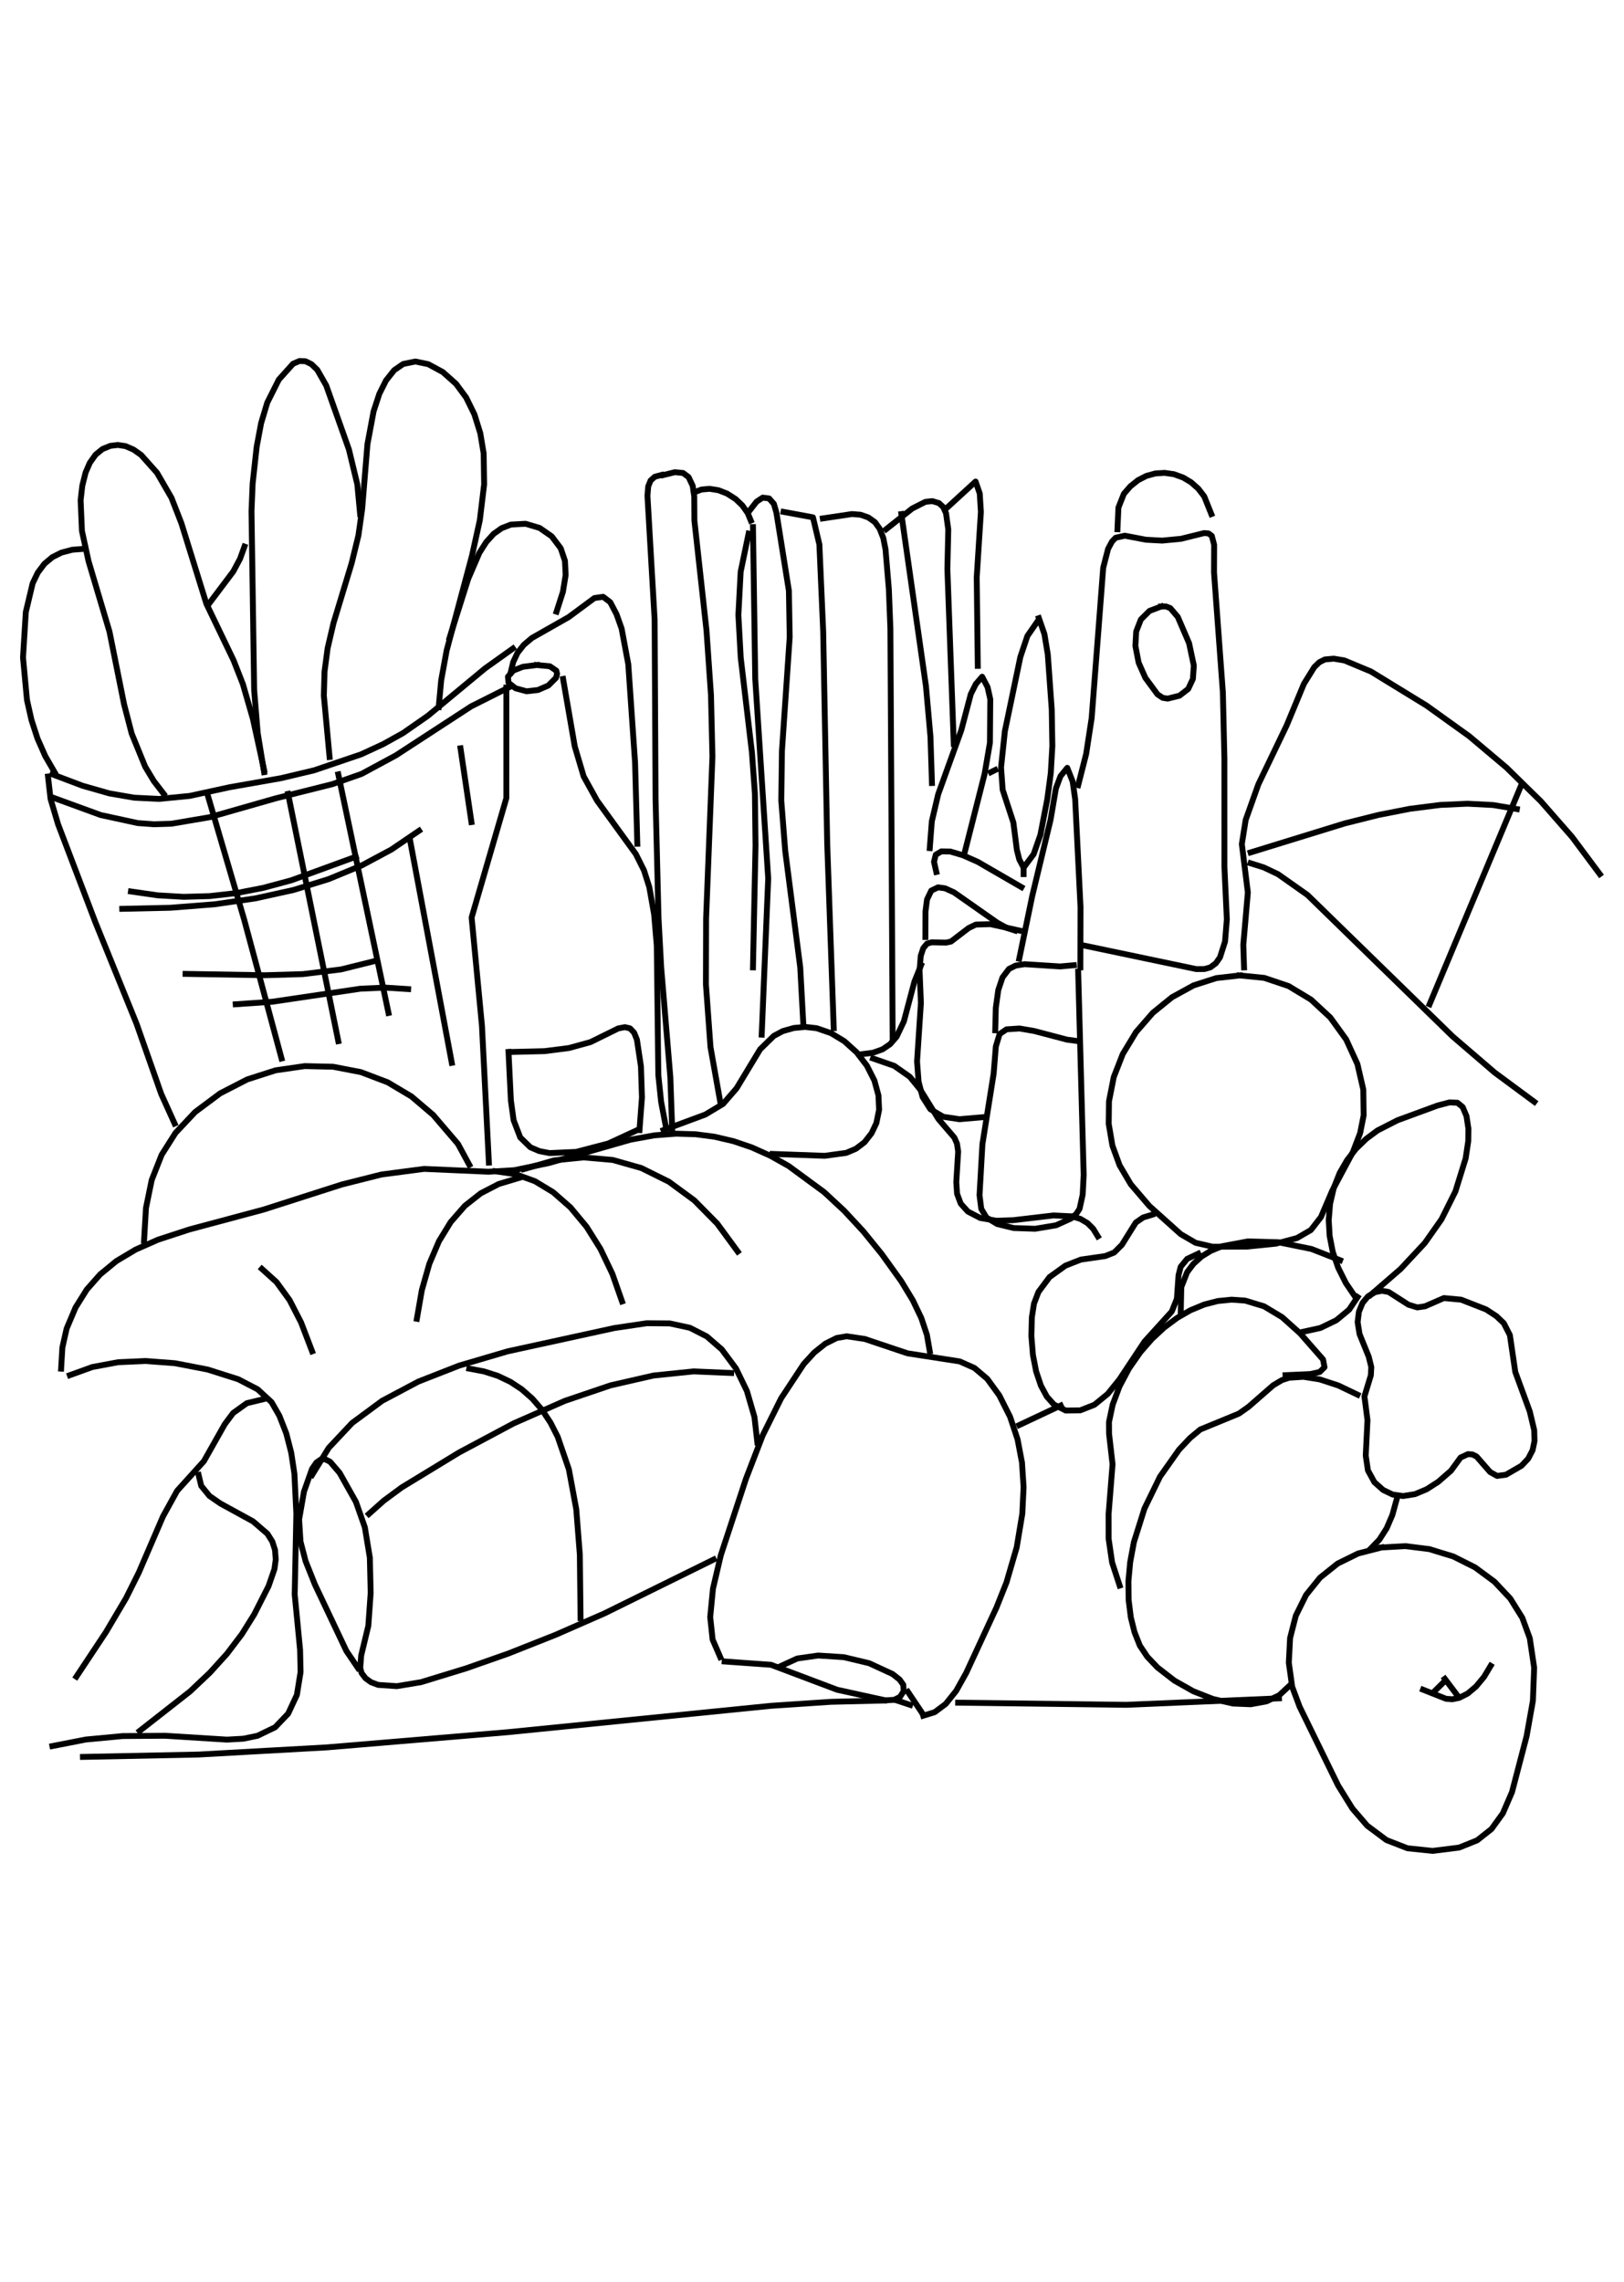 <?xml version="1.0" encoding="UTF-8"?>
<svg xmlns="http://www.w3.org/2000/svg" xmlns:xlink="http://www.w3.org/1999/xlink" width="519pt" height="729pt" viewBox="0 0 519 729" version="1.1">
<g id="surface1">
<path style="fill:none;stroke-width:1.5;stroke-linecap:square;stroke-linejoin:round;stroke:rgb(0%,0%,0%);stroke-opacity:1;stroke-miterlimit:4;" d="M 79.794 376.991 L 84.053 370.062 L 90.025 363.709 L 97.706 358.038 L 106.981 353.119 L 117.391 349.044 L 129.787 345.4 L 157.088 339.441 L 165.387 338.212 L 171.222 338.262 L 176.384 339.384 L 180.697 341.587 L 184.541 344.916 L 188.162 349.775 L 190.953 355.528 L 192.891 362.2 L 193.625 368.675 " transform="matrix(1.25,0,0,1.25,0,0)"/>
<path style="fill:none;stroke-width:1.5;stroke-linecap:square;stroke-linejoin:round;stroke:rgb(0%,0%,0%);stroke-opacity:1;stroke-miterlimit:4;" d="M 319.734 220.65 L 323.125 221.722 L 326.769 223.453 L 334.294 228.762 L 371.356 264.881 L 382.128 274.134 L 392.275 281.634 " transform="matrix(1.25,0,0,1.25,0,0)"/>
<path style="fill:none;stroke-width:1.5;stroke-linecap:square;stroke-linejoin:round;stroke:rgb(0%,0%,0%);stroke-opacity:1;stroke-miterlimit:4;" d="M 260.587 245.044 L 263.906 229.012 L 268.587 209.553 L 269.962 201.512 L 271.125 198.4 L 272.863 196.256 L 274.247 199.769 L 274.881 204.25 L 276.25 231.859 L 276.209 247.262 " transform="matrix(1.25,0,0,1.25,0,0)"/>
<path style="fill:none;stroke-width:1.5;stroke-linecap:square;stroke-linejoin:round;stroke:rgb(0%,0%,0%);stroke-opacity:1;stroke-miterlimit:4;" d="M 169.631 288.844 L 180.325 284.878 L 184.853 282.166 L 188.312 278.175 L 194.334 268.206 L 197.853 264.762 L 200.153 263.541 L 202.941 262.75 L 205.828 262.481 L 208.762 262.803 L 212.438 264.059 L 215.859 266.125 L 219.028 268.988 L 221.641 272.397 L 223.553 276.181 L 224.594 279.994 L 224.756 283.666 L 224.053 287.075 L 222.822 289.659 L 221.016 291.962 L 218.828 293.622 L 216.356 294.672 L 210.831 295.425 L 197.531 294.941 " transform="matrix(1.25,0,0,1.25,0,0)"/>
<path style="fill:none;stroke-width:1.5;stroke-linecap:square;stroke-linejoin:round;stroke:rgb(0%,0%,0%);stroke-opacity:1;stroke-miterlimit:4;" d="M 13.95 197.366 L 11.581 193.278 L 9.581 188.75 L 8.044 184.016 L 6.897 178.916 L 5.884 168.047 L 6.6 156.444 L 8.353 149.081 L 9.65 146.381 L 11.359 144.106 L 13.391 142.406 L 15.713 141.241 L 18.488 140.512 L 21.762 140.262 " transform="matrix(1.25,0,0,1.25,0,0)"/>
<path style="fill:none;stroke-width:1.5;stroke-linecap:square;stroke-linejoin:round;stroke:rgb(0%,0%,0%);stroke-opacity:1;stroke-miterlimit:4;" d="M 126.666 299.375 L 131.844 300.128 L 136.775 301.922 L 141.409 304.719 L 145.841 308.606 L 149.95 313.544 L 153.522 319.231 L 156.575 325.631 L 159.031 332.641 " transform="matrix(1.25,0,0,1.25,0,0)"/>
<path style="fill:none;stroke-width:1.5;stroke-linecap:square;stroke-linejoin:round;stroke:rgb(0%,0%,0%);stroke-opacity:1;stroke-miterlimit:4;" d="M 106.578 337.075 L 107.85 329.759 L 109.766 323.031 L 112.225 317.259 L 115.231 312.35 L 118.85 308.206 L 122.909 305.009 L 127.494 302.634 L 132.803 301.041 " transform="matrix(1.25,0,0,1.25,0,0)"/>
<path style="fill:none;stroke-width:1.5;stroke-linecap:square;stroke-linejoin:round;stroke:rgb(0%,0%,0%);stroke-opacity:1;stroke-miterlimit:4;" d="M 169.631 121.412 L 172.537 120.694 L 174.634 120.894 L 176.044 121.944 L 177.106 124.191 L 177.497 126.906 L 177.537 133.056 L 180.619 161.075 L 181.772 177.644 L 182.147 193.403 L 180.525 234.738 L 180.481 251.609 L 181.65 267.656 L 184.141 281.634 " transform="matrix(1.25,0,0,1.25,0,0)"/>
<path style="fill:none;stroke-width:1.5;stroke-linecap:square;stroke-linejoin:round;stroke:rgb(0%,0%,0%);stroke-opacity:1;stroke-miterlimit:4;" d="M 67.519 197.366 L 65.894 187.422 L 64.981 176.384 L 64.3 130.678 L 64.591 123.628 L 65.622 114.213 L 66.759 108.15 L 68.334 102.906 L 71.284 97.031 L 74.928 92.978 L 76.553 92.278 L 78.078 92.331 L 79.619 93.081 L 81.1 94.5 L 83.403 98.528 L 89.209 114.894 L 91.359 123.819 L 92.069 131.394 " transform="matrix(1.25,0,0,1.25,0,0)"/>
<path style="fill:none;stroke-width:1.5;stroke-linecap:square;stroke-linejoin:round;stroke:rgb(0%,0%,0%);stroke-opacity:1;stroke-miterlimit:4;" d="M 13.95 204.019 L 25.744 208.322 L 35.222 210.378 L 39.397 210.678 L 43.825 210.541 L 53.566 208.887 L 70.522 204.047 L 85.009 200.419 L 92.45 197.803 L 101.206 193.078 L 120.466 180.541 L 130.012 175.744 " transform="matrix(1.25,0,0,1.25,0,0)"/>
<path style="fill:none;stroke-width:1.5;stroke-linecap:square;stroke-linejoin:round;stroke:rgb(0%,0%,0%);stroke-opacity:1;stroke-miterlimit:4;" d="M 114.947 162.994 L 119.703 147.953 L 122.547 141.331 L 124.316 138.547 L 126.237 136.428 L 128.272 134.991 L 130.631 134.081 L 134.375 133.875 L 137.963 134.944 L 141.062 137.097 L 143.353 140.134 L 144.438 143.353 L 144.619 146.959 L 143.922 151.259 L 142.291 156.341 " transform="matrix(1.25,0,0,1.25,0,0)"/>
<path style="fill:none;stroke-width:1.5;stroke-linecap:square;stroke-linejoin:round;stroke:rgb(0%,0%,0%);stroke-opacity:1;stroke-miterlimit:4;" d="M 381.113 425.778 L 379.416 428.606 L 377.366 431.072 L 375.25 432.856 L 373.066 433.966 L 371.316 434.325 L 369.722 434.212 L 363.816 431.878 " transform="matrix(1.25,0,0,1.25,0,0)"/>
<path style="fill:none;stroke-width:1.5;stroke-linecap:square;stroke-linejoin:round;stroke:rgb(0%,0%,0%);stroke-opacity:1;stroke-miterlimit:4;" d="M 369.397 429.106 L 372.744 433.541 " transform="matrix(1.25,0,0,1.25,0,0)"/>
<path style="fill:none;stroke-width:1.5;stroke-linecap:square;stroke-linejoin:round;stroke:rgb(0%,0%,0%);stroke-opacity:1;stroke-miterlimit:4;" d="M 368.837 430.216 L 366.606 432.431 " transform="matrix(1.25,0,0,1.25,0,0)"/>
<path style="fill:none;stroke-width:1.5;stroke-linecap:square;stroke-linejoin:round;stroke:rgb(0%,0%,0%);stroke-opacity:1;stroke-miterlimit:4;" d="M 347.075 331.531 L 344.922 334.75 L 341.656 337.453 L 337.578 339.422 L 333.125 340.403 " transform="matrix(1.25,0,0,1.25,0,0)"/>
<path style="fill:none;stroke-width:1.5;stroke-linecap:square;stroke-linejoin:round;stroke:rgb(0%,0%,0%);stroke-opacity:1;stroke-miterlimit:4;" d="M 171.863 288.844 L 171.384 275.356 L 169.044 247.334 L 168.356 234.544 L 167.606 204.188 L 167.366 158.356 L 165.531 126.691 L 165.725 124.316 L 166.338 122.816 L 167.397 121.862 L 169.075 121.412 " transform="matrix(1.25,0,0,1.25,0,0)"/>
<path style="fill:none;stroke-width:1.5;stroke-linecap:square;stroke-linejoin:round;stroke:rgb(0%,0%,0%);stroke-opacity:1;stroke-miterlimit:4;" d="M 117.737 191.269 L 120.528 210.119 " transform="matrix(1.25,0,0,1.25,0,0)"/>
<path style="fill:none;stroke-width:1.5;stroke-linecap:square;stroke-linejoin:round;stroke:rgb(0%,0%,0%);stroke-opacity:1;stroke-miterlimit:4;" d="M 41.85 202.909 L 39.322 199.631 L 37.119 195.969 L 33.672 187.519 L 31.728 180.041 L 27.991 161.456 L 22.634 143.425 L 20.95 135.713 L 20.613 127.862 L 21.038 124.156 L 21.881 120.791 L 22.959 118.303 L 24.434 116.222 L 26.206 114.775 L 28.219 113.959 L 30.122 113.731 L 32.084 114.025 L 34.138 114.916 L 36.087 116.294 L 40.131 120.831 L 43.837 127.231 L 46.378 133.747 L 52.769 154.328 L 59.7 168.744 L 62.097 174.853 L 64.656 183.725 L 67.519 196.812 " transform="matrix(1.25,0,0,1.25,0,0)"/>
<path style="fill:none;stroke-width:1.5;stroke-linecap:square;stroke-linejoin:round;stroke:rgb(0%,0%,0%);stroke-opacity:1;stroke-miterlimit:4;" d="M 129.456 175.744 L 129.453 204.019 L 120.578 234.512 L 123.222 262.231 L 124.991 297.159 " transform="matrix(1.25,0,0,1.25,0,0)"/>
<path style="fill:none;stroke-width:1.5;stroke-linecap:square;stroke-linejoin:round;stroke:rgb(0%,0%,0%);stroke-opacity:1;stroke-miterlimit:4;" d="M 351.544 330.281 L 353.312 329.922 L 355.019 330.225 L 360.094 333.481 L 362.353 334.172 L 364.306 333.894 L 369.156 331.781 L 373.562 332.194 L 379.938 334.684 L 382.562 336.394 L 384.466 338.2 L 386.028 341.262 L 387.406 350.678 L 391.113 360.788 L 392.247 365.566 L 392.319 368.35 L 391.831 370.672 L 390.712 372.822 L 389 374.637 L 385.019 376.941 L 382.756 377.241 L 380.972 376.25 L 377.509 372.284 L 376.441 371.753 L 375.309 371.672 L 373.419 372.547 L 370.975 375.903 L 367.719 378.741 L 364.738 380.656 L 361.766 381.9 L 358.728 382.381 L 356.062 382.006 L 353.644 380.85 L 351.375 378.831 L 349.734 375.834 L 349.172 372.053 L 349.619 362.962 L 348.837 356.913 L 350.481 351.519 L 350.587 349.406 L 349.944 346.788 L 347.584 340.978 L 347.1 337.934 L 347.425 335.291 L 348.35 333.028 L 349.762 331.334 L 351.544 330.281 " transform="matrix(1.25,0,0,1.25,0,0)"/>
<path style="fill:none;stroke-width:1.5;stroke-linecap:square;stroke-linejoin:round;stroke:rgb(0%,0%,0%);stroke-opacity:1;stroke-miterlimit:4;" d="M 104.903 215.106 L 115.506 271.656 " transform="matrix(1.25,0,0,1.25,0,0)"/>
<path style="fill:none;stroke-width:1.5;stroke-linecap:square;stroke-linejoin:round;stroke:rgb(0%,0%,0%);stroke-opacity:1;stroke-miterlimit:4;" d="M 12.275 198.475 L 12.925 204.197 L 14.847 210.681 L 24.387 235.734 L 34.916 261.678 L 41.209 279.597 L 44.641 287.178 " transform="matrix(1.25,0,0,1.25,0,0)"/>
<path style="fill:none;stroke-width:1.5;stroke-linecap:square;stroke-linejoin:round;stroke:rgb(0%,0%,0%);stroke-opacity:1;stroke-miterlimit:4;" d="M 230.453 131.394 L 236.738 175.4 L 237.887 188.319 L 238.266 200.137 " transform="matrix(1.25,0,0,1.25,0,0)"/>
<path style="fill:none;stroke-width:1.5;stroke-linecap:square;stroke-linejoin:round;stroke:rgb(0%,0%,0%);stroke-opacity:1;stroke-miterlimit:4;" d="M 353.212 395.531 L 359.303 395.184 L 365.425 395.95 L 371.562 397.831 L 377.113 400.616 L 382.069 404.272 L 386.103 408.556 L 389.2 413.506 L 391.113 418.734 L 392.231 426.25 L 391.909 434.728 L 390.3 443.762 L 386.569 458.047 L 384.222 463.484 L 381.319 467.494 L 377.656 470.384 L 373.044 472.238 L 366.262 473.084 L 359.856 472.413 L 354.466 470.316 L 349.528 466.628 L 345.75 462.231 L 342.106 456.359 L 332.25 436.2 L 330.366 431.141 L 329.506 424.991 L 329.831 418.672 L 331.291 412.975 L 333.919 407.672 L 337.488 403.241 L 342.006 399.637 L 347.219 397.072 L 353.212 395.531 " transform="matrix(1.25,0,0,1.25,0,0)"/>
<path style="fill:none;stroke-width:1.5;stroke-linecap:square;stroke-linejoin:round;stroke:rgb(0%,0%,0%);stroke-opacity:1;stroke-miterlimit:4;" d="M 271.188 359.25 L 260.587 364.241 " transform="matrix(1.25,0,0,1.25,0,0)"/>
<path style="fill:none;stroke-width:1.5;stroke-linecap:square;stroke-linejoin:round;stroke:rgb(0%,0%,0%);stroke-opacity:1;stroke-miterlimit:4;" d="M 199.762 425.778 L 203.838 423.906 L 209.169 423.147 L 215.747 423.572 L 222.213 425.116 L 228.181 427.869 L 229.991 429.288 L 230.938 430.622 L 231.05 432.25 L 230.106 433.725 L 228.628 434.466 L 226.4 434.609 L 214.047 431.903 L 197.122 425.519 L 185.256 424.672 " transform="matrix(1.25,0,0,1.25,0,0)"/>
<path style="fill:none;stroke-width:1.5;stroke-linecap:square;stroke-linejoin:round;stroke:rgb(0%,0%,0%);stroke-opacity:1;stroke-miterlimit:4;" d="M 232.128 432.431 L 235.475 437.422 " transform="matrix(1.25,0,0,1.25,0,0)"/>
<path style="fill:none;stroke-width:1.5;stroke-linecap:square;stroke-linejoin:round;stroke:rgb(0%,0%,0%);stroke-opacity:1;stroke-miterlimit:4;" d="M 229.338 434.65 L 232.688 435.759 " transform="matrix(1.25,0,0,1.25,0,0)"/>
<path style="fill:none;stroke-width:1.5;stroke-linecap:square;stroke-linejoin:round;stroke:rgb(0%,0%,0%);stroke-opacity:1;stroke-miterlimit:4;" d="M 62.497 139.709 L 61.375 142.816 L 59.634 146.072 L 53.569 154.122 " transform="matrix(1.25,0,0,1.25,0,0)"/>
<path style="fill:none;stroke-width:1.5;stroke-linecap:square;stroke-linejoin:round;stroke:rgb(0%,0%,0%);stroke-opacity:1;stroke-miterlimit:4;" d="M 47.431 248.925 L 67.734 249.266 L 77.444 248.978 L 87.184 247.784 L 95.975 245.6 " transform="matrix(1.25,0,0,1.25,0,0)"/>
<path style="fill:none;stroke-width:1.5;stroke-linecap:square;stroke-linejoin:round;stroke:rgb(0%,0%,0%);stroke-opacity:1;stroke-miterlimit:4;" d="M 242.172 129.728 L 249.425 123.078 L 250.488 126.147 L 250.781 130.853 L 249.716 147.537 L 249.984 170.2 " transform="matrix(1.25,0,0,1.25,0,0)"/>
<path style="fill:none;stroke-width:1.5;stroke-linecap:square;stroke-linejoin:round;stroke:rgb(0%,0%,0%);stroke-opacity:1;stroke-miterlimit:4;" d="M 346.519 331.531 L 344.087 327.944 L 342.125 324.025 L 340.747 320.003 L 339.947 315.931 L 339.709 311.869 L 340.053 307.694 L 340.991 303.65 L 342.512 299.812 L 344.4 296.538 L 346.634 293.669 L 349.284 291.091 L 352.178 288.947 L 357.294 286.337 L 367.525 282.578 L 370.591 281.772 L 372.619 281.859 L 373.956 282.962 L 374.934 285.278 L 375.419 288.453 L 375.381 291.681 L 374.712 296.094 L 372.106 304.509 L 368.55 311.637 L 364.253 317.741 L 358.075 324.353 L 350.425 330.978 " transform="matrix(1.25,0,0,1.25,0,0)"/>
<path style="fill:none;stroke-width:1.5;stroke-linecap:square;stroke-linejoin:round;stroke:rgb(0%,0%,0%);stroke-opacity:1;stroke-miterlimit:4;" d="M 388.925 200.694 L 365.491 256.688 " transform="matrix(1.25,0,0,1.25,0,0)"/>
<path style="fill:none;stroke-width:1.5;stroke-linecap:square;stroke-linejoin:round;stroke:rgb(0%,0%,0%);stroke-opacity:1;stroke-miterlimit:4;" d="M 130.572 171.863 L 131.209 169.213 L 132.316 166.863 L 133.919 164.825 L 136.012 163.059 L 145.375 157.741 L 151.975 152.859 L 154.203 152.544 L 156.019 153.925 L 157.622 156.988 L 158.925 160.656 L 160.631 169.781 L 162.366 194.919 L 162.938 215.662 " transform="matrix(1.25,0,0,1.25,0,0)"/>
<path style="fill:none;stroke-width:1.5;stroke-linecap:square;stroke-linejoin:round;stroke:rgb(0%,0%,0%);stroke-opacity:1;stroke-miterlimit:4;" d="M 17.856 351.491 L 23.619 349.409 L 30.194 348.181 L 37.231 347.866 L 44.744 348.438 L 53.078 350.047 L 60.909 352.531 L 65.878 355.113 L 69.428 358.394 L 71.419 361.856 L 73.184 366.363 L 74.459 371.322 L 75.272 376.694 L 75.766 386.869 L 75.347 407.55 L 76.722 421.712 L 76.844 427.384 L 75.906 433.206 L 73.666 438.006 L 70.338 441.488 L 65.828 443.663 L 62.216 444.406 L 58.028 444.644 L 42.188 443.653 L 31.35 443.734 L 21.922 444.622 L 13.391 446.291 " transform="matrix(1.25,0,0,1.25,0,0)"/>
<path style="fill:none;stroke-width:1.5;stroke-linecap:square;stroke-linejoin:round;stroke:rgb(0%,0%,0%);stroke-opacity:1;stroke-miterlimit:4;" d="M 130.012 268.884 L 130.613 281.244 L 131.316 286.331 L 133.009 290.731 L 135.591 293.238 L 137.875 294.219 L 140.506 294.725 L 147.309 294.422 L 155.519 292.275 L 162.938 288.844 " transform="matrix(1.25,0,0,1.25,0,0)"/>
<path style="fill:none;stroke-width:1.5;stroke-linecap:square;stroke-linejoin:round;stroke:rgb(0%,0%,0%);stroke-opacity:1;stroke-miterlimit:4;" d="M 192.509 134.719 L 193.091 173.528 L 196.406 224.531 L 194.741 264.45 " transform="matrix(1.25,0,0,1.25,0,0)"/>
<path style="fill:none;stroke-width:1.5;stroke-linecap:square;stroke-linejoin:round;stroke:rgb(0%,0%,0%);stroke-opacity:1;stroke-miterlimit:4;" d="M 143.963 173.528 L 146.95 190.8 L 149.216 198.438 L 152.641 204.625 L 162.559 218.294 L 164.647 222.472 L 166.006 226.75 L 167.241 233.744 L 167.916 241.706 L 168.312 274.781 L 169.028 281.625 L 170.191 287.734 " transform="matrix(1.25,0,0,1.25,0,0)"/>
<path style="fill:none;stroke-width:1.5;stroke-linecap:square;stroke-linejoin:round;stroke:rgb(0%,0%,0%);stroke-opacity:1;stroke-miterlimit:4;" d="M 33.481 227.859 L 40.331 228.847 L 46.969 229.228 L 53.647 229.041 L 60.394 228.278 L 67.256 226.947 L 74.484 225.003 L 90.953 218.988 " transform="matrix(1.25,0,0,1.25,0,0)"/>
<path style="fill:none;stroke-width:1.5;stroke-linecap:square;stroke-linejoin:round;stroke:rgb(0%,0%,0%);stroke-opacity:1;stroke-miterlimit:4;" d="M 251.659 285.516 L 245.319 286.069 L 241.166 285.453 L 237.869 283.519 L 235.878 280.403 L 234.85 276.481 L 234.459 271.303 L 235.444 256.372 L 235.106 248.128 L 235.394 244.35 L 236.044 242.366 L 236.994 241.197 L 238.219 240.847 L 241.844 240.934 L 243.137 240.659 L 247.669 237.191 L 249.484 236.322 L 253.213 236.213 L 260.587 237.838 " transform="matrix(1.25,0,0,1.25,0,0)"/>
<path style="fill:none;stroke-width:1.5;stroke-linecap:square;stroke-linejoin:round;stroke:rgb(0%,0%,0%);stroke-opacity:1;stroke-miterlimit:4;" d="M 265.609 158.003 L 267.022 162.075 L 267.881 167.244 L 268.894 181.344 L 269.05 190.678 L 268.65 197.6 L 267.766 204.213 L 265.997 213.381 L 264.272 218.322 L 261.703 221.759 L 260.603 219.688 L 259.984 217.259 L 259.087 210.253 L 256.347 201.875 L 255.934 196.15 L 256.916 186.866 L 260.866 167.931 L 262.666 162.559 L 265.05 159.113 " transform="matrix(1.25,0,0,1.25,0,0)"/>
<path style="fill:none;stroke-width:1.5;stroke-linecap:square;stroke-linejoin:round;stroke:rgb(0%,0%,0%);stroke-opacity:1;stroke-miterlimit:4;" d="M 261.703 221.759 L 261.703 223.422 " transform="matrix(1.25,0,0,1.25,0,0)"/>
<path style="fill:none;stroke-width:1.5;stroke-linecap:square;stroke-linejoin:round;stroke:rgb(0%,0%,0%);stroke-opacity:1;stroke-miterlimit:4;" d="M 210.366 132.503 L 217.822 131.391 L 220 131.566 L 221.984 132.25 L 223.694 133.463 L 224.887 135.125 L 225.822 137.503 L 226.394 140.4 L 227.247 150.572 L 227.644 160.706 L 228.222 265.556 " transform="matrix(1.25,0,0,1.25,0,0)"/>
<path style="fill:none;stroke-width:1.5;stroke-linecap:square;stroke-linejoin:round;stroke:rgb(0%,0%,0%);stroke-opacity:1;stroke-miterlimit:4;" d="M 137.269 169.981 L 140.581 170.297 L 142.231 171.425 L 142.431 172.266 L 142.131 173.278 L 140.175 175.228 L 137.531 176.366 L 134.631 176.694 L 131.809 175.928 L 130.006 174.506 L 129.863 172.959 L 131.25 171.387 L 133.681 170.431 L 137.269 169.981 " transform="matrix(1.25,0,0,1.25,0,0)"/>
<path style="fill:none;stroke-width:1.5;stroke-linecap:square;stroke-linejoin:round;stroke:rgb(0%,0%,0%);stroke-opacity:1;stroke-miterlimit:4;" d="M 301.878 335.413 L 302.016 328.969 L 303.512 325.159 L 305.113 323.044 L 307.175 321.181 L 309.553 319.712 L 312.372 318.547 L 319.056 317.294 L 326.825 317.512 L 335.303 319.241 L 342.613 322.106 " transform="matrix(1.25,0,0,1.25,0,0)"/>
<path style="fill:none;stroke-width:1.5;stroke-linecap:square;stroke-linejoin:round;stroke:rgb(0%,0%,0%);stroke-opacity:1;stroke-miterlimit:4;" d="M 357.119 383.091 L 355.981 387.222 L 354.516 390.631 L 352.65 393.544 L 350.425 395.841 " transform="matrix(1.25,0,0,1.25,0,0)"/>
<path style="fill:none;stroke-width:1.5;stroke-linecap:square;stroke-linejoin:round;stroke:rgb(0%,0%,0%);stroke-opacity:1;stroke-miterlimit:4;" d="M 86.491 197.922 L 99.325 258.906 " transform="matrix(1.25,0,0,1.25,0,0)"/>
<path style="fill:none;stroke-width:1.5;stroke-linecap:square;stroke-linejoin:round;stroke:rgb(0%,0%,0%);stroke-opacity:1;stroke-miterlimit:4;" d="M 191.394 136.381 L 189.363 146.141 L 188.778 157.188 L 189.381 168.125 L 192.247 192.353 L 193.006 202.841 L 193.166 216.109 L 192.509 247.262 " transform="matrix(1.25,0,0,1.25,0,0)"/>
<path style="fill:none;stroke-width:1.5;stroke-linecap:square;stroke-linejoin:round;stroke:rgb(0%,0%,0%);stroke-opacity:1;stroke-miterlimit:4;" d="M 316.944 249.319 L 323.225 249.947 L 329.434 252.031 L 335.175 255.494 L 340.103 260.062 L 344.166 265.678 L 347.044 271.969 L 348.55 278.497 L 348.641 285.084 L 347.744 289.603 L 345.909 294.416 L 340.584 304.387 L 337.722 311.075 L 335.144 314.391 L 331.584 316.45 L 326.222 317.872 L 318.762 318.631 L 310.022 318.663 L 305.681 317.663 L 301.875 315.447 L 293.85 308.247 L 289.106 302.706 L 286.241 297.847 L 284.409 292.831 L 283.459 287.253 L 283.528 281.509 L 284.747 275.309 L 287.05 269.409 L 290.438 263.809 L 294.731 258.875 L 299.634 254.894 L 305.15 251.866 L 310.969 249.997 L 316.944 249.319 " transform="matrix(1.25,0,0,1.25,0,0)"/>
<path style="fill:none;stroke-width:1.5;stroke-linecap:square;stroke-linejoin:round;stroke:rgb(0%,0%,0%);stroke-opacity:1;stroke-miterlimit:4;" d="M 275.653 200.694 L 277.691 192.716 L 279.1 183.547 L 282.053 145.116 L 283.294 140.3 L 284.284 138.444 L 285.238 137.444 L 287.584 136.925 L 292.969 137.953 L 297.125 138.178 L 301.947 137.716 L 307.869 136.25 L 308.978 136.347 L 309.812 136.966 L 310.413 139.25 L 310.384 146.338 L 312.647 176.991 L 313.034 193.781 L 313.041 221.637 L 313.663 234.991 L 313.203 240.644 L 311.906 244.703 L 310.841 246.213 L 309.453 247.25 L 307.947 247.684 L 305.859 247.7 L 277.325 241.719 " transform="matrix(1.25,0,0,1.25,0,0)"/>
<path style="fill:none;stroke-width:1.5;stroke-linecap:square;stroke-linejoin:round;stroke:rgb(0%,0%,0%);stroke-opacity:1;stroke-miterlimit:4;" d="M 177.444 125.85 L 179.366 125.122 L 181.406 124.941 L 183.672 125.297 L 185.878 126.156 L 188.075 127.559 L 189.812 129.216 L 191.156 131.131 L 191.953 133.056 " transform="matrix(1.25,0,0,1.25,0,0)"/>
<path style="fill:none;stroke-width:1.5;stroke-linecap:square;stroke-linejoin:round;stroke:rgb(0%,0%,0%);stroke-opacity:1;stroke-miterlimit:4;" d="M 191.394 130.838 L 193.428 128.225 L 195.003 127.191 L 196.634 127.403 L 197.856 128.794 L 198.503 131.025 L 201.694 151 L 201.9 162.828 L 199.919 191.887 L 199.744 204.591 L 200.759 217.522 L 204.594 247.266 L 205.344 261.122 " transform="matrix(1.25,0,0,1.25,0,0)"/>
<path style="fill:none;stroke-width:1.5;stroke-linecap:square;stroke-linejoin:round;stroke:rgb(0%,0%,0%);stroke-opacity:1;stroke-miterlimit:4;" d="M 184.141 423.562 L 182.191 419.075 L 181.575 413.316 L 182.281 406.066 L 184.284 397.519 L 190.731 377.934 L 194.994 366.875 L 199.7 357.419 L 205.481 348.65 L 208.162 345.716 L 210.984 343.456 L 213.903 341.994 L 216.475 341.55 L 221.072 342.234 L 232.025 345.909 L 245.356 347.975 L 249.119 349.644 L 252.409 352.431 L 255.484 356.656 L 258.247 362.147 L 260.159 367.897 L 261.288 373.841 L 261.697 380.119 L 261.372 386.878 L 259.938 395.491 L 257.322 404.459 L 254.769 410.866 L 247.022 427.591 L 244.456 432.181 L 241.787 435.522 L 238.959 437.634 L 236.034 438.531 " transform="matrix(1.25,0,0,1.25,0,0)"/>
<path style="fill:none;stroke-width:1.5;stroke-linecap:square;stroke-linejoin:round;stroke:rgb(0%,0%,0%);stroke-opacity:1;stroke-miterlimit:4;" d="M 119.969 349.825 L 123.728 350.528 L 127.319 351.681 L 130.544 353.225 L 133.422 355.131 L 136.103 357.491 L 138.55 360.319 L 140.744 363.628 L 142.584 367.241 L 145.441 375.559 L 147.331 385.759 L 148.244 397.378 L 148.428 413.581 " transform="matrix(1.25,0,0,1.25,0,0)"/>
<path style="fill:none;stroke-width:1.5;stroke-linecap:square;stroke-linejoin:round;stroke:rgb(0%,0%,0%);stroke-opacity:1;stroke-miterlimit:4;" d="M 254.447 263.341 L 254.597 257.578 L 255.225 253.044 L 256.306 249.831 L 257.959 247.656 L 259.678 246.8 L 261.953 246.441 L 271.041 247.025 L 274.538 246.709 " transform="matrix(1.25,0,0,1.25,0,0)"/>
<path style="fill:none;stroke-width:1.5;stroke-linecap:square;stroke-linejoin:round;stroke:rgb(0%,0%,0%);stroke-opacity:1;stroke-miterlimit:4;" d="M 107.138 212.334 L 100.081 217.134 L 92.425 221.228 L 84.009 224.703 L 75.075 227.466 L 65.263 229.631 L 54.859 231.134 L 43.538 232.022 L 31.247 232.294 " transform="matrix(1.25,0,0,1.25,0,0)"/>
<path style="fill:none;stroke-width:1.5;stroke-linecap:square;stroke-linejoin:round;stroke:rgb(0%,0%,0%);stroke-opacity:1;stroke-miterlimit:4;" d="M 235.475 246.709 L 233.775 250.931 L 231.094 261.047 L 229.238 264.966 L 227.559 266.9 L 225.637 268.203 L 223.203 269.075 L 220.409 269.438 " transform="matrix(1.25,0,0,1.25,0,0)"/>
<path style="fill:none;stroke-width:1.5;stroke-linecap:square;stroke-linejoin:round;stroke:rgb(0%,0%,0%);stroke-opacity:1;stroke-miterlimit:4;" d="M 286.253 405.266 L 284.328 399.366 L 283.441 393.341 L 283.431 386.962 L 284.441 374.262 L 283.547 366.456 L 283.531 363.45 L 284.469 359.034 L 286.222 354.347 L 288.659 349.762 L 291.569 345.587 L 294.516 342.219 L 297.619 339.334 L 300.975 336.837 L 304.356 334.894 L 307.891 333.431 L 311.344 332.541 L 314.875 332.188 L 318.363 332.434 L 323.181 333.9 L 327.806 336.678 L 332.384 340.788 L 338.262 347.484 L 338.625 349.469 L 337.4 350.684 L 334.969 351.209 L 328.663 351.491 " transform="matrix(1.25,0,0,1.25,0,0)"/>
<path style="fill:none;stroke-width:1.5;stroke-linecap:square;stroke-linejoin:round;stroke:rgb(0%,0%,0%);stroke-opacity:1;stroke-miterlimit:4;" d="M 133.919 298.822 L 141.653 296.594 L 149.194 295.834 L 156.669 296.484 L 163.984 298.559 L 171.025 302.053 L 177.512 306.819 L 183.359 312.741 L 188.603 319.887 " transform="matrix(1.25,0,0,1.25,0,0)"/>
<path style="fill:none;stroke-width:1.5;stroke-linecap:square;stroke-linejoin:round;stroke:rgb(0%,0%,0%);stroke-opacity:1;stroke-miterlimit:4;" d="M 94.303 386.972 L 98.097 383.587 L 102.703 380.184 L 117.356 371.262 L 131.316 363.816 L 144.416 358.056 L 156.113 354.091 L 167.084 351.581 L 177.334 350.525 L 186.931 350.934 " transform="matrix(1.25,0,0,1.25,0,0)"/>
<path style="fill:none;stroke-width:1.5;stroke-linecap:square;stroke-linejoin:round;stroke:rgb(0%,0%,0%);stroke-opacity:1;stroke-miterlimit:4;" d="M 237.709 216.772 L 238.234 209.934 L 239.859 203.025 L 245.766 186.641 L 248.2 177.409 L 249.491 174.831 L 251.1 172.972 L 252.494 175.644 L 253.178 178.719 L 253.091 189.85 L 251.738 197.781 L 246.637 217.878 " transform="matrix(1.25,0,0,1.25,0,0)"/>
<path style="fill:none;stroke-width:1.5;stroke-linecap:square;stroke-linejoin:round;stroke:rgb(0%,0%,0%);stroke-opacity:1;stroke-miterlimit:4;" d="M 244.963 435.203 L 287.928 435.75 L 326.988 434.094 " transform="matrix(1.25,0,0,1.25,0,0)"/>
<path style="fill:none;stroke-width:1.5;stroke-linecap:square;stroke-linejoin:round;stroke:rgb(0%,0%,0%);stroke-opacity:1;stroke-miterlimit:4;" d="M 296.856 155.025 L 298.044 154.997 L 299.2 155.431 L 301.116 157.681 L 304.009 164.403 L 305.219 170.106 L 304.984 173.519 L 303.784 176.091 L 301.556 177.816 L 298.531 178.569 L 297.259 178.359 L 295.938 177.475 L 292.828 173.253 L 291.109 169.381 L 290.281 165.097 L 290.484 161.412 L 291.678 158.344 L 293.884 156.147 L 296.856 155.025 " transform="matrix(1.25,0,0,1.25,0,0)"/>
<path style="fill:none;stroke-width:1.5;stroke-linecap:square;stroke-linejoin:round;stroke:rgb(0%,0%,0%);stroke-opacity:1;stroke-miterlimit:4;" d="M 73.656 202.909 L 86.491 266.113 " transform="matrix(1.25,0,0,1.25,0,0)"/>
<path style="fill:none;stroke-width:1.5;stroke-linecap:square;stroke-linejoin:round;stroke:rgb(0%,0%,0%);stroke-opacity:1;stroke-miterlimit:4;" d="M 91.513 426.334 L 88.566 421.988 L 80.506 404.991 L 78.128 399.025 L 76.825 394.009 L 76.472 388.356 L 77.716 381.256 L 79.769 375.45 L 80.9 373.812 L 82.072 373.012 L 83.116 372.975 L 84.397 373.619 L 86.825 376.456 L 91.003 383.891 L 93.278 390.375 L 94.556 398.141 L 94.769 407.153 L 94.169 415.559 L 92.344 423.131 L 92.1 426.291 L 92.431 427.606 L 93.453 428.956 L 94.834 429.956 L 96.666 430.653 L 101.459 430.981 L 107.638 429.959 L 119.144 426.438 L 130.028 422.616 L 142.056 417.85 L 154.553 412.375 L 182.466 398.613 " transform="matrix(1.25,0,0,1.25,0,0)"/>
<path style="fill:none;stroke-width:1.5;stroke-linecap:square;stroke-linejoin:round;stroke:rgb(0%,0%,0%);stroke-opacity:1;stroke-miterlimit:4;" d="M 36.828 317.116 L 37.322 308.756 L 38.788 301.606 L 41.328 295.163 L 44.884 289.553 L 49.897 284.225 L 56.284 279.462 L 63.203 275.9 L 70.463 273.572 L 77.897 272.494 L 85.156 272.659 L 92.278 274.034 L 99.116 276.637 L 105.184 280.244 L 110.741 284.972 L 117.088 292.387 L 119.969 297.712 " transform="matrix(1.25,0,0,1.25,0,0)"/>
<path style="fill:none;stroke-width:1.5;stroke-linecap:square;stroke-linejoin:round;stroke:rgb(0%,0%,0%);stroke-opacity:1;stroke-miterlimit:4;" d="M 306.341 320.444 L 303.512 321.769 L 301.859 323.794 L 301.312 325.931 L 300.887 331.969 L 299.584 335.212 L 292.616 342.903 L 286.191 352.591 L 283.188 356.303 L 279.816 359.05 L 276.175 360.484 L 272.472 360.531 L 269.456 359.003 L 267.637 356.966 L 266.125 354.169 L 264.897 350.506 L 264.084 346.319 L 263.688 341.481 L 263.806 336.722 L 264.359 333.194 L 265.5 330.216 L 268.337 326.413 L 272.391 323.5 L 276.353 321.947 L 282.559 321.05 L 284.85 320.147 L 286.828 318.181 L 290.375 312.491 L 292.262 311.181 L 294.625 310.462 " transform="matrix(1.25,0,0,1.25,0,0)"/>
<path style="fill:none;stroke-width:1.5;stroke-linecap:square;stroke-linejoin:round;stroke:rgb(0%,0%,0%);stroke-opacity:1;stroke-miterlimit:4;" d="M 84.259 193.484 L 82.797 177.806 L 82.969 171.678 L 83.759 165.706 L 85.259 159.281 L 89.919 143.897 L 91.641 136.841 L 92.591 130.097 L 93.947 113.516 L 95.513 105.144 L 96.981 100.669 L 98.688 97.253 L 100.772 94.628 L 103.078 93.034 L 106.169 92.4 L 109.472 93.081 L 113.216 95.1 L 116.594 98.106 L 119.162 101.584 L 121.284 105.894 L 122.794 110.731 L 123.656 115.897 L 123.775 123.838 L 122.672 132.975 L 120.681 141.997 L 114.197 166.238 L 112.8 173.866 L 112.159 180.734 " transform="matrix(1.25,0,0,1.25,0,0)"/>
<path style="fill:none;stroke-width:1.5;stroke-linecap:square;stroke-linejoin:round;stroke:rgb(0%,0%,0%);stroke-opacity:1;stroke-miterlimit:4;" d="M 66.959 324.325 L 70.706 327.712 L 74.025 332.284 L 76.966 338 L 79.794 345.391 " transform="matrix(1.25,0,0,1.25,0,0)"/>
<path style="fill:none;stroke-width:1.5;stroke-linecap:square;stroke-linejoin:round;stroke:rgb(0%,0%,0%);stroke-opacity:1;stroke-miterlimit:4;" d="M 13.391 197.922 L 21.1 200.834 L 27.956 202.791 L 34.303 203.887 L 40.647 204.2 L 48.466 203.441 L 58.65 201.225 L 71.772 198.916 L 80.312 196.891 L 92.328 192.806 L 97.963 190.203 L 103.062 187.363 L 109.4 182.95 L 124.009 170.844 L 131.131 165.766 " transform="matrix(1.25,0,0,1.25,0,0)"/>
<path style="fill:none;stroke-width:1.5;stroke-linecap:square;stroke-linejoin:round;stroke:rgb(0%,0%,0%);stroke-opacity:1;stroke-miterlimit:4;" d="M 130.572 268.884 L 139.216 268.672 L 145.472 267.872 L 150.959 266.363 L 158.081 262.856 L 159.769 262.538 L 161.088 262.859 L 162.122 263.956 L 162.838 265.731 L 163.869 272.587 L 164.125 280.516 L 163.494 288.844 " transform="matrix(1.25,0,0,1.25,0,0)"/>
<path style="fill:none;stroke-width:1.5;stroke-linecap:square;stroke-linejoin:round;stroke:rgb(0%,0%,0%);stroke-opacity:1;stroke-miterlimit:4;" d="M 53.009 202.909 L 62.431 235.066 L 71.981 270.547 " transform="matrix(1.25,0,0,1.25,0,0)"/>
<path style="fill:none;stroke-width:1.5;stroke-linecap:square;stroke-linejoin:round;stroke:rgb(0%,0%,0%);stroke-opacity:1;stroke-miterlimit:4;" d="M 60.263 256.688 L 69.591 256.044 L 92.159 252.709 L 98.444 252.431 L 104.347 252.806 " transform="matrix(1.25,0,0,1.25,0,0)"/>
<path style="fill:none;stroke-width:1.5;stroke-linecap:square;stroke-linejoin:round;stroke:rgb(0%,0%,0%);stroke-opacity:1;stroke-miterlimit:4;" d="M 329.778 430.769 L 327.072 433.288 L 323.812 434.859 L 319.772 435.603 L 315.216 435.416 L 310.116 434.262 L 305.1 432.288 L 300.253 429.556 L 295.916 426.197 L 293.319 423.456 L 291.425 420.628 L 290.05 417.163 L 289.103 413.359 L 288.553 408.953 L 288.5 404.169 L 288.947 399.281 L 289.903 394.153 L 292.603 385.575 L 296.578 377.419 L 301.45 370.525 L 304.259 367.547 L 306.869 365.375 L 316.756 361.312 L 319.209 359.581 L 325.522 354.069 L 327.716 352.766 L 329.544 352.153 L 333.234 351.906 L 337.413 352.572 L 342.159 354.125 L 347.075 356.478 " transform="matrix(1.25,0,0,1.25,0,0)"/>
<path style="fill:none;stroke-width:1.5;stroke-linecap:square;stroke-linejoin:round;stroke:rgb(0%,0%,0%);stroke-opacity:1;stroke-miterlimit:4;" d="M 15.625 349.825 L 15.947 344.419 L 17.038 339.581 L 19.316 334.194 L 22.191 329.6 L 25.581 325.756 L 29.731 322.344 L 34.669 319.391 L 40.384 316.869 L 48.403 314.25 L 67.384 309.166 L 87.441 302.741 L 97.522 300.203 L 108.431 298.766 L 124.872 299.491 L 131.447 299.103 L 140.269 297.281 L 161.228 291.294 L 167.3 290.191 L 172.863 289.766 L 177.838 289.913 L 182.659 290.544 L 187.522 291.684 L 192.213 293.281 L 196.916 295.391 L 201.606 298.019 L 210.691 304.694 L 215.803 309.438 L 220.716 314.728 L 225.4 320.494 L 230.403 327.45 L 233.375 332.347 L 235.55 336.894 L 236.981 341.188 L 237.709 345.391 " transform="matrix(1.25,0,0,1.25,0,0)"/>
<path style="fill:none;stroke-width:1.5;stroke-linecap:square;stroke-linejoin:round;stroke:rgb(0%,0%,0%);stroke-opacity:1;stroke-miterlimit:4;" d="M 239.381 222.869 L 238.791 220.287 L 239.238 218.469 L 240.672 217.609 L 242.956 217.65 L 246.175 218.6 L 249.984 220.291 L 261.144 226.75 " transform="matrix(1.25,0,0,1.25,0,0)"/>
<path style="fill:none;stroke-width:1.5;stroke-linecap:square;stroke-linejoin:round;stroke:rgb(0%,0%,0%);stroke-opacity:1;stroke-miterlimit:4;" d="M 223.2 270.547 L 228.625 272.434 L 232.613 275.228 L 235.262 278.472 L 239.931 286.034 L 243.991 290.766 L 244.666 292.294 L 244.969 294.325 L 244.491 302.166 L 244.688 305.119 L 245.622 307.637 L 247.45 309.669 L 250.619 311.316 L 254.766 312.019 L 259.047 311.875 L 269.35 310.666 L 274.072 310.894 L 276.238 311.556 L 278.031 312.619 L 279.475 314.059 L 280.675 316.009 " transform="matrix(1.25,0,0,1.25,0,0)"/>
<path style="fill:none;stroke-width:1.5;stroke-linecap:square;stroke-linejoin:round;stroke:rgb(0%,0%,0%);stroke-opacity:1;stroke-miterlimit:4;" d="M 275.653 248.372 L 277.059 300.322 L 276.803 305.341 L 276.012 308.962 L 275.178 310.253 L 273.816 311.453 L 270.009 313.175 L 264.653 314.072 L 259.141 313.881 L 254.941 312.853 L 252.194 311.197 L 250.875 308.981 L 250.431 305.488 L 251.172 292.434 L 254.041 274.428 L 254.603 267.475 L 255.562 264.3 L 257.334 263.097 L 260.663 262.878 L 264.372 263.516 L 272.8 265.731 L 275.653 266.113 " transform="matrix(1.25,0,0,1.25,0,0)"/>
<path style="fill:none;stroke-width:1.5;stroke-linecap:square;stroke-linejoin:round;stroke:rgb(0%,0%,0%);stroke-opacity:1;stroke-miterlimit:4;" d="M 50.778 376.991 L 51.447 379.784 L 53.553 382.359 L 56.316 384.275 L 64.716 388.875 L 68.372 392.028 L 69.616 394.012 L 70.319 396.191 L 70.497 398.619 L 70.169 401.047 L 68.659 405.409 L 64.991 412.637 L 61.828 417.7 L 58.006 422.728 L 53.644 427.544 L 48.591 432.325 L 35.712 442.413 " transform="matrix(1.25,0,0,1.25,0,0)"/>
<path style="fill:none;stroke-width:1.5;stroke-linecap:square;stroke-linejoin:round;stroke:rgb(0%,0%,0%);stroke-opacity:1;stroke-miterlimit:4;" d="M 285.697 135.275 L 285.938 129.744 L 287.334 126.222 L 288.997 124.3 L 290.969 122.731 L 293.066 121.65 L 295.413 121.003 L 297.781 120.866 L 300.116 121.203 L 302.503 122.066 L 304.553 123.297 L 306.369 124.916 L 307.884 126.891 L 309.691 131.394 " transform="matrix(1.25,0,0,1.25,0,0)"/>
<path style="fill:none;stroke-width:1.5;stroke-linecap:square;stroke-linejoin:round;stroke:rgb(0%,0%,0%);stroke-opacity:1;stroke-miterlimit:4;" d="M 21.203 449.062 L 50.763 448.459 L 83.556 446.628 L 129.875 442.741 L 197.122 436.003 L 212.416 434.981 L 225.991 434.65 " transform="matrix(1.25,0,0,1.25,0,0)"/>
<path style="fill:none;stroke-width:1.5;stroke-linecap:square;stroke-linejoin:round;stroke:rgb(0%,0%,0%);stroke-opacity:1;stroke-miterlimit:4;" d="M 318.059 247.262 L 317.875 241.478 L 319.034 228.106 L 317.494 215.744 L 318.478 209.572 L 321.709 200.494 L 328.991 185.334 L 333.366 174.784 L 336.034 170.491 L 337.337 169.25 L 338.731 168.556 L 340.984 168.35 L 343.719 168.809 L 350.5 171.637 L 364.719 180.347 L 375.634 188.178 L 385.109 196.159 L 393.962 204.828 L 401.947 213.947 L 409.012 223.422 " transform="matrix(1.25,0,0,1.25,0,0)"/>
<path style="fill:none;stroke-width:1.5;stroke-linecap:square;stroke-linejoin:round;stroke:rgb(0%,0%,0%);stroke-opacity:1;stroke-miterlimit:4;" d="M 236.591 239.5 L 236.616 232.963 L 237.009 229.897 L 238.094 227.641 L 239.834 226.803 L 241.628 227.056 L 243.928 228.1 L 254.994 235.856 L 257.466 237.206 L 259.469 237.838 " transform="matrix(1.25,0,0,1.25,0,0)"/>
<path style="fill:none;stroke-width:1.5;stroke-linecap:square;stroke-linejoin:round;stroke:rgb(0%,0%,0%);stroke-opacity:1;stroke-miterlimit:4;" d="M 200.322 130.838 L 207.847 132.231 L 209.488 139.153 L 210.459 161.331 L 211.491 215.662 L 213.156 262.784 " transform="matrix(1.25,0,0,1.25,0,0)"/>
<path style="fill:none;stroke-width:1.5;stroke-linecap:square;stroke-linejoin:round;stroke:rgb(0%,0%,0%);stroke-opacity:1;stroke-miterlimit:4;" d="M 226.547 135.275 L 233.213 129.981 L 236.594 128.272 L 238.353 128.081 L 240.047 128.591 L 241.109 129.55 L 241.866 131.175 L 242.441 135.331 L 242.213 145.469 L 243.847 190.159 " transform="matrix(1.25,0,0,1.25,0,0)"/>
<path style="fill:none;stroke-width:1.5;stroke-linecap:square;stroke-linejoin:round;stroke:rgb(0%,0%,0%);stroke-opacity:1;stroke-miterlimit:4;" d="M 319.734 217.878 L 343.816 210.459 L 352.453 208.294 L 360.491 206.722 L 368.25 205.738 L 375.206 205.425 L 381.744 205.766 L 387.809 206.791 " transform="matrix(1.25,0,0,1.25,0,0)"/>
<path style="fill:none;stroke-width:1.5;stroke-linecap:square;stroke-linejoin:round;stroke:rgb(0%,0%,0%);stroke-opacity:1;stroke-miterlimit:4;" d="M 254.447 196.812 L 253.331 197.366 " transform="matrix(1.25,0,0,1.25,0,0)"/>
<path style="fill:none;stroke-width:1.5;stroke-linecap:square;stroke-linejoin:round;stroke:rgb(0%,0%,0%);stroke-opacity:1;stroke-miterlimit:4;" d="M 19.531 428.55 L 27.081 417.175 L 32.228 408.469 L 35.472 401.981 L 41.675 387.587 L 45.281 381.053 L 52.125 373.478 L 57.466 364.025 L 59.597 361.166 L 63.116 358.647 L 67.519 357.587 " transform="matrix(1.25,0,0,1.25,0,0)"/>
</g>
</svg>
